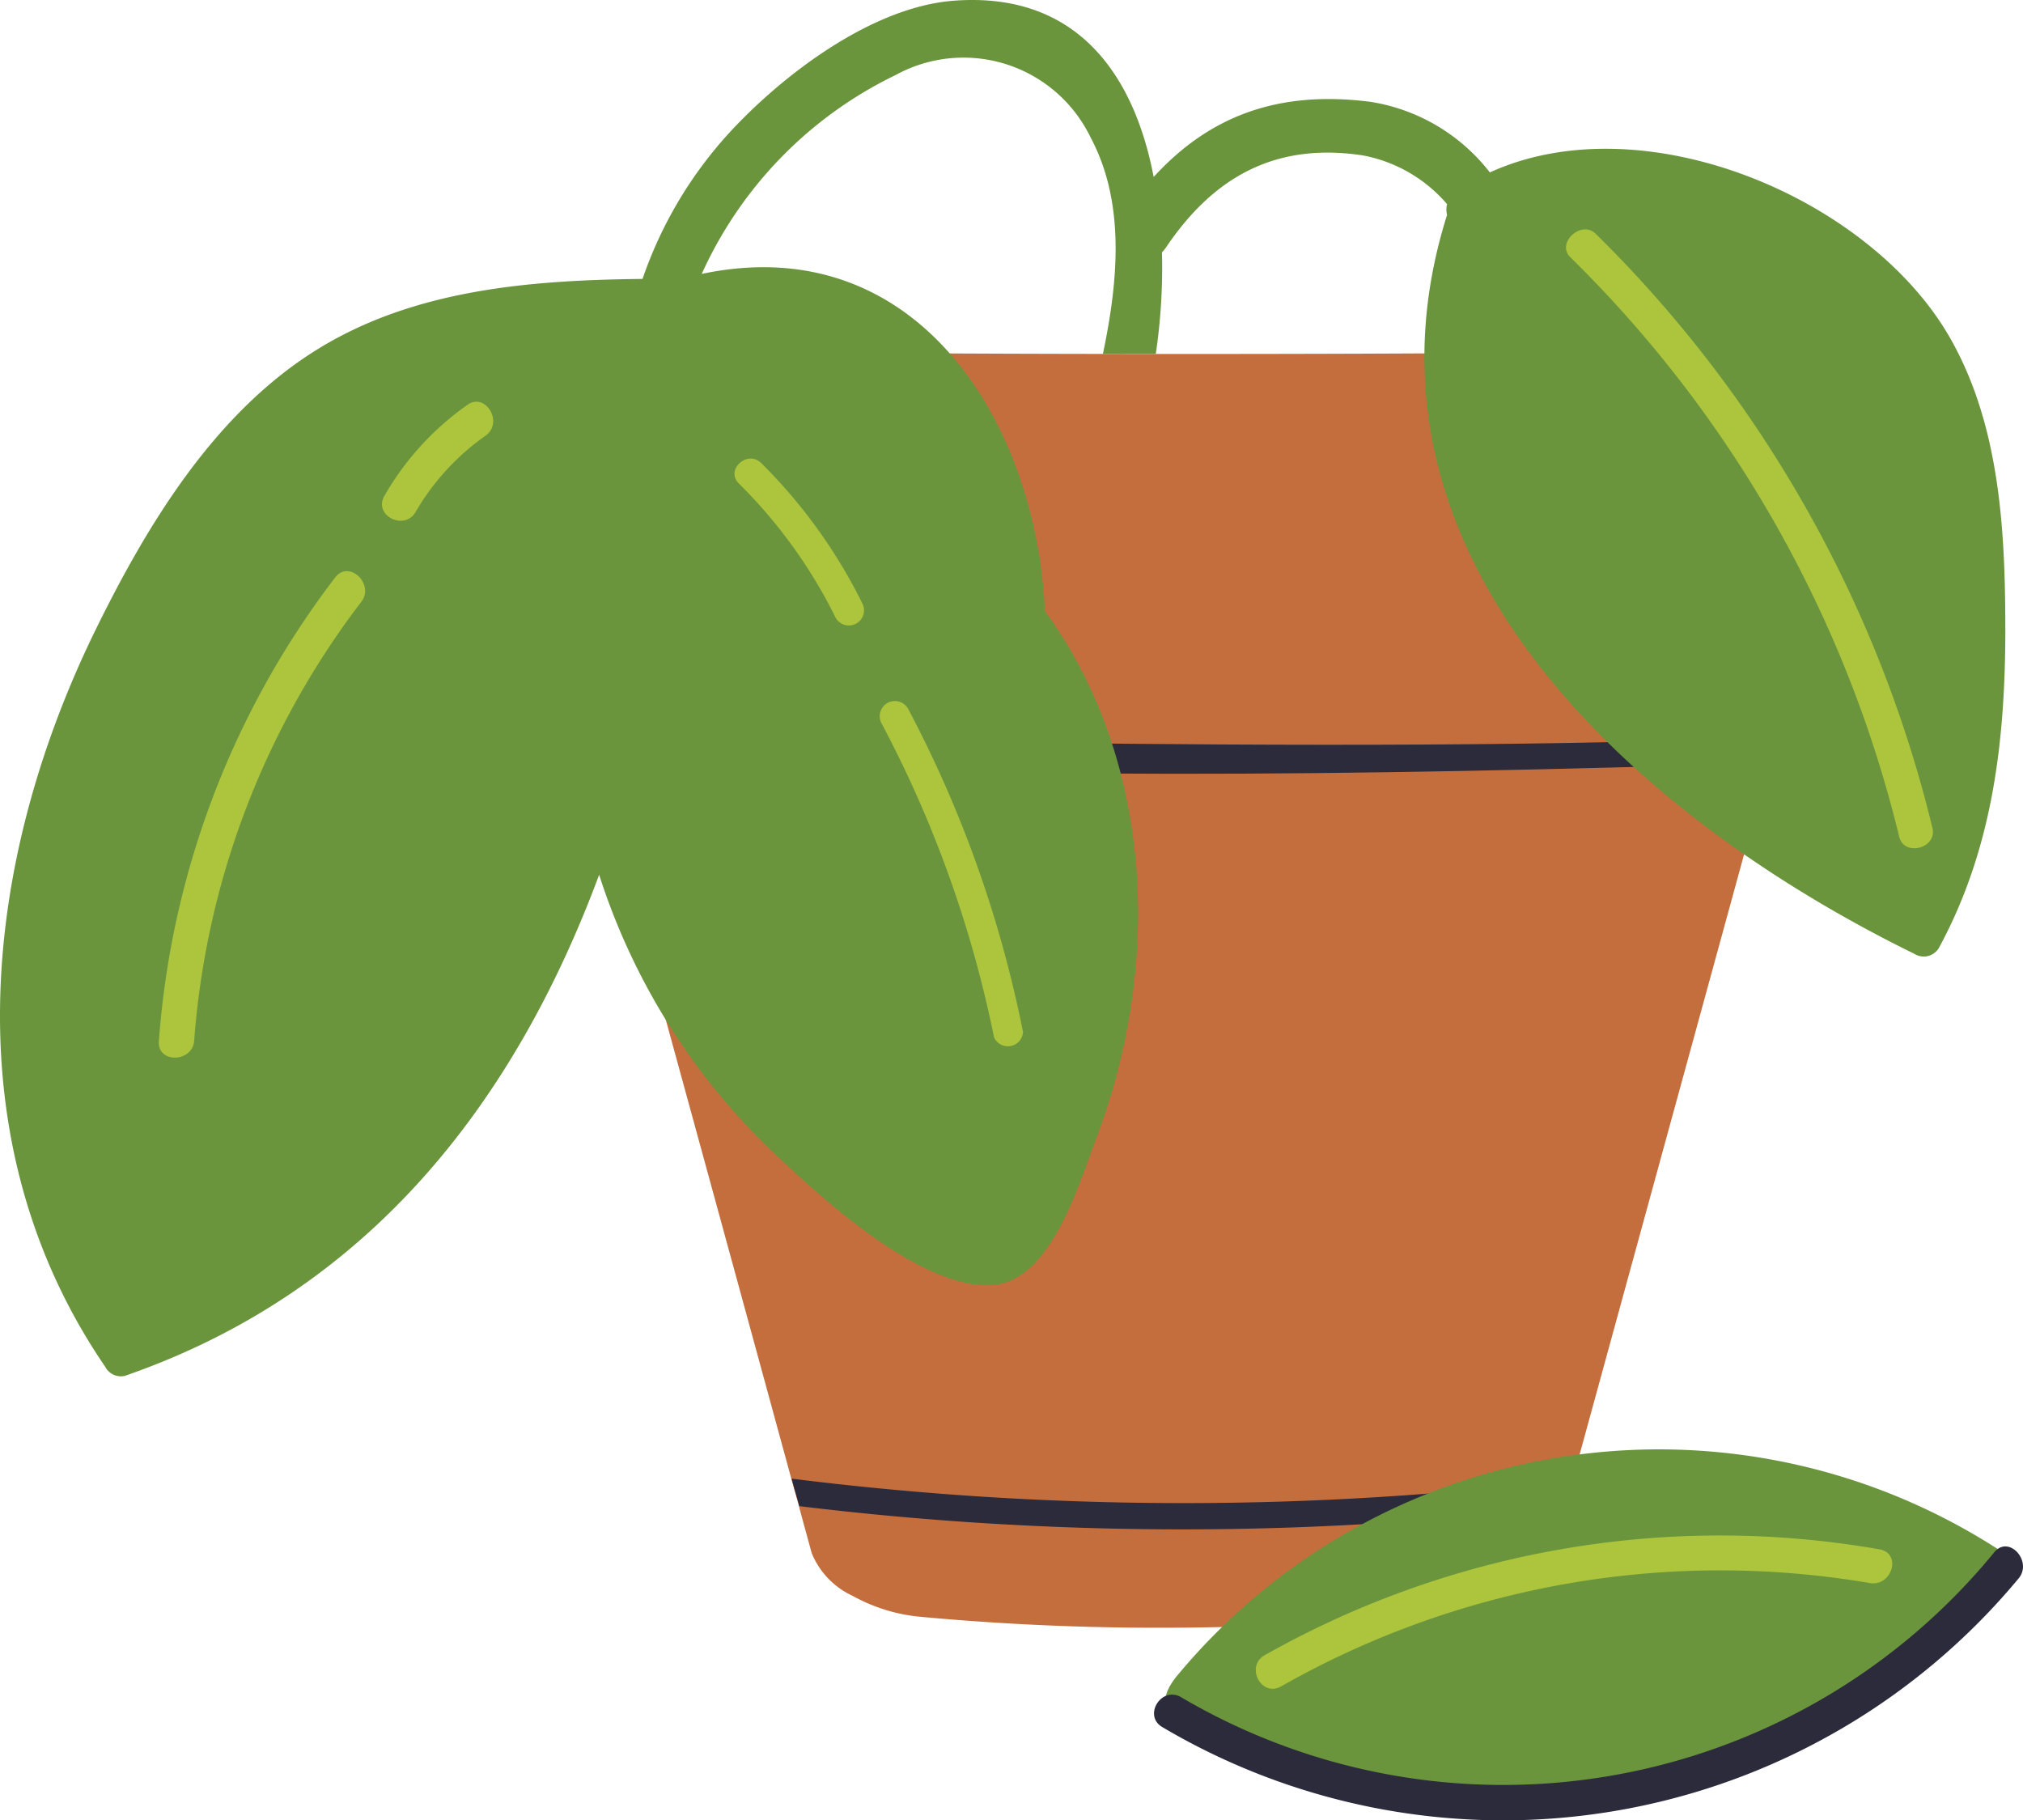<svg xmlns="http://www.w3.org/2000/svg" width="836.43" height="752.59" viewBox="0.01 -0.002 836.425 752.588" style=""><g><title>workspace06_326363720</title><g data-name="Layer 2"><g data-name="Layer 1"><path d="M765.11 172.75a27.21 27.21 0 0 0-33.68-28.43h-1.53c-80.19 2.7-401.9 2.7-482.31 0h-1.53a27.18 27.18 0 0 0-33.68 28.43l-1.53 96.6a31.92 31.92 0 0 0 26.6 33.6 32.6 32.6 0 0 0 5.4.44c.87 3.21 1.82 6.42 2.62 9.62q41.05 149.31 81.87 298.9c1 3.79 2.11 7.29 3.14 11.37 1.67 6.27 3.42 12.46 5.1 18.73a33.28 33.28 0 0 0 17 17.79 70.9 70.9 0 0 0 28.51 8.68 1064.52 1064.52 0 0 0 107.67 4.44q53.88-.51 107.75-4.44a70.54 70.54 0 0 0 28.43-8.68 33 33 0 0 0 17-17.79l5.24-19 3.07-11.23 81.13-296c.95-3.64 2-7.29 3-10.93v-1.1a31.93 31.93 0 0 0 32.08-31.78c0-.76 0-1.51-.07-2.26z" fill="#c46e3d"></path><path d="M734.34 304.48l-3 10.94c-171.6 5.47-324 7.29-485.88-2.41-.8-3.2-1.75-6.41-2.62-9.62-1.84 0 327.16 9.41 491.5 1.09z" fill="#2c2b3c"></path><path d="M650.22 611.47l-3.07 11.22a1310.53 1310.53 0 0 1-316.67 0c-1-3.79-2.12-7.29-3.14-11.37a1303.62 1303.62 0 0 0 322.88.15z" fill="#2c2b3c"></path><path d="M805.57 138.49C771.81 81.05 679.16 42.48 616 71.28a77.76 77.76 0 0 0-49.21-29.16C528.47 37.16 500 48 477 73.17c-7.94-41.7-31.27-76.62-82.3-72.9-34.41 2.41-72.1 31.35-94.26 55.84a172 172 0 0 0-34.77 59.2c-46.37.51-94.34 4.3-134.5 29.16-42.65 26.39-70.57 72.9-92 116.64-47 96.52-58.76 211.77 4.37 304a7.29 7.29 0 0 0 8.09 3.72c102.06-35.36 161.62-114.38 196.1-207.18a273.58 273.58 0 0 0 72.39 115.18c19.83 18.74 60.8 56.35 90.18 54.46 24.2-1.53 35.87-41.92 43-60.73 26.9-70.71 24.21-155.42-21.28-218-3.5-77.71-52.71-158.12-141.87-139.32A168.18 168.18 0 0 1 370.35 31a58.32 58.32 0 0 1 79.17 23.11c.49.89 1 1.78 1.39 2.69 14.58 27.27 11.3 60 5.1 89.52h21.87a243.68 243.68 0 0 0 2.55-42 13.29 13.29 0 0 0 1.53-1.82c19.61-29.16 45.13-43.74 81.43-38.27a60.51 60.51 0 0 1 34.92 20.17 9.06 9.06 0 0 0 0 4.45c-44.69 141.79 78.88 249.46 193.26 305.52a7.29 7.29 0 0 0 10-2.31c21.87-40.17 27.26-83.55 27.56-128.67.06-42.01-1.69-87.57-23.56-124.9z" fill="#6a953d"></path><path d="M799 342.32A514.64 514.64 0 0 0 659.77 96.65c-6-5.84-16.48 3.86-10.5 9.69a501.1 501.1 0 0 1 136 239.7c2.07 8.16 15.73 4.74 13.73-3.72z" fill="#acc53d"></path><path d="M138.6 238.73a358.47 358.47 0 0 0-72.9 191.65c-.73 9.41 13.85 8.9 14.58 0a340.54 340.54 0 0 1 69.18-181.66c5.47-7.29-5.17-17.43-10.86-9.99z" fill="#acc53d"></path><path d="M193.2 167.43A117.27 117.27 0 0 0 158.94 205c-4.66 8.09 8.17 14.58 12.83 6.78A100 100 0 0 1 200.93 180c7.44-5.64-.44-18-7.73-12.57z" fill="#acc53d"></path><path d="M356.72 249.81a217.68 217.68 0 0 0-41.92-58.32c-5.76-5.69-15 2.7-9.33 8.38a206.74 206.74 0 0 1 40.1 55.63 6.27 6.27 0 0 0 11.15-5.69z" fill="#acc53d"></path><path d="M422.91 426.3A490.36 490.36 0 0 0 375.46 293a6.27 6.27 0 0 0-11.16 5.69A480.24 480.24 0 0 1 411 428.85a6.27 6.27 0 0 0 12-2.55z" fill="#acc53d"></path><path d="M827.44 641.36a258.79 258.79 0 0 0-340.37 51c-4.52 5.32-11.74 16.33 5.9 24 118.24 51 250.27 39.22 336.07-57.59a11.09 11.09 0 0 0-1.6-17.42z" fill="#6a953d"></path><path d="M777.21 640.56a382.87 382.87 0 0 0-254.28 43.74c-8.16 4.59-1.46 17.56 6.78 12.9a367.6 367.6 0 0 1 243.34-42.72c9.12 1.6 13.42-12.1 4.16-13.92z" fill="#acc53d"></path><path d="M824.59 641.72a262.44 262.44 0 0 1-336.29 59.93c-8.09-4.67-15.81 7.65-7.72 12.39a277 277 0 0 0 354.15-61.6c5.68-7.07-4.16-17.94-10.14-10.72z" fill="#2c2b3c"></path></g></g></g></svg>